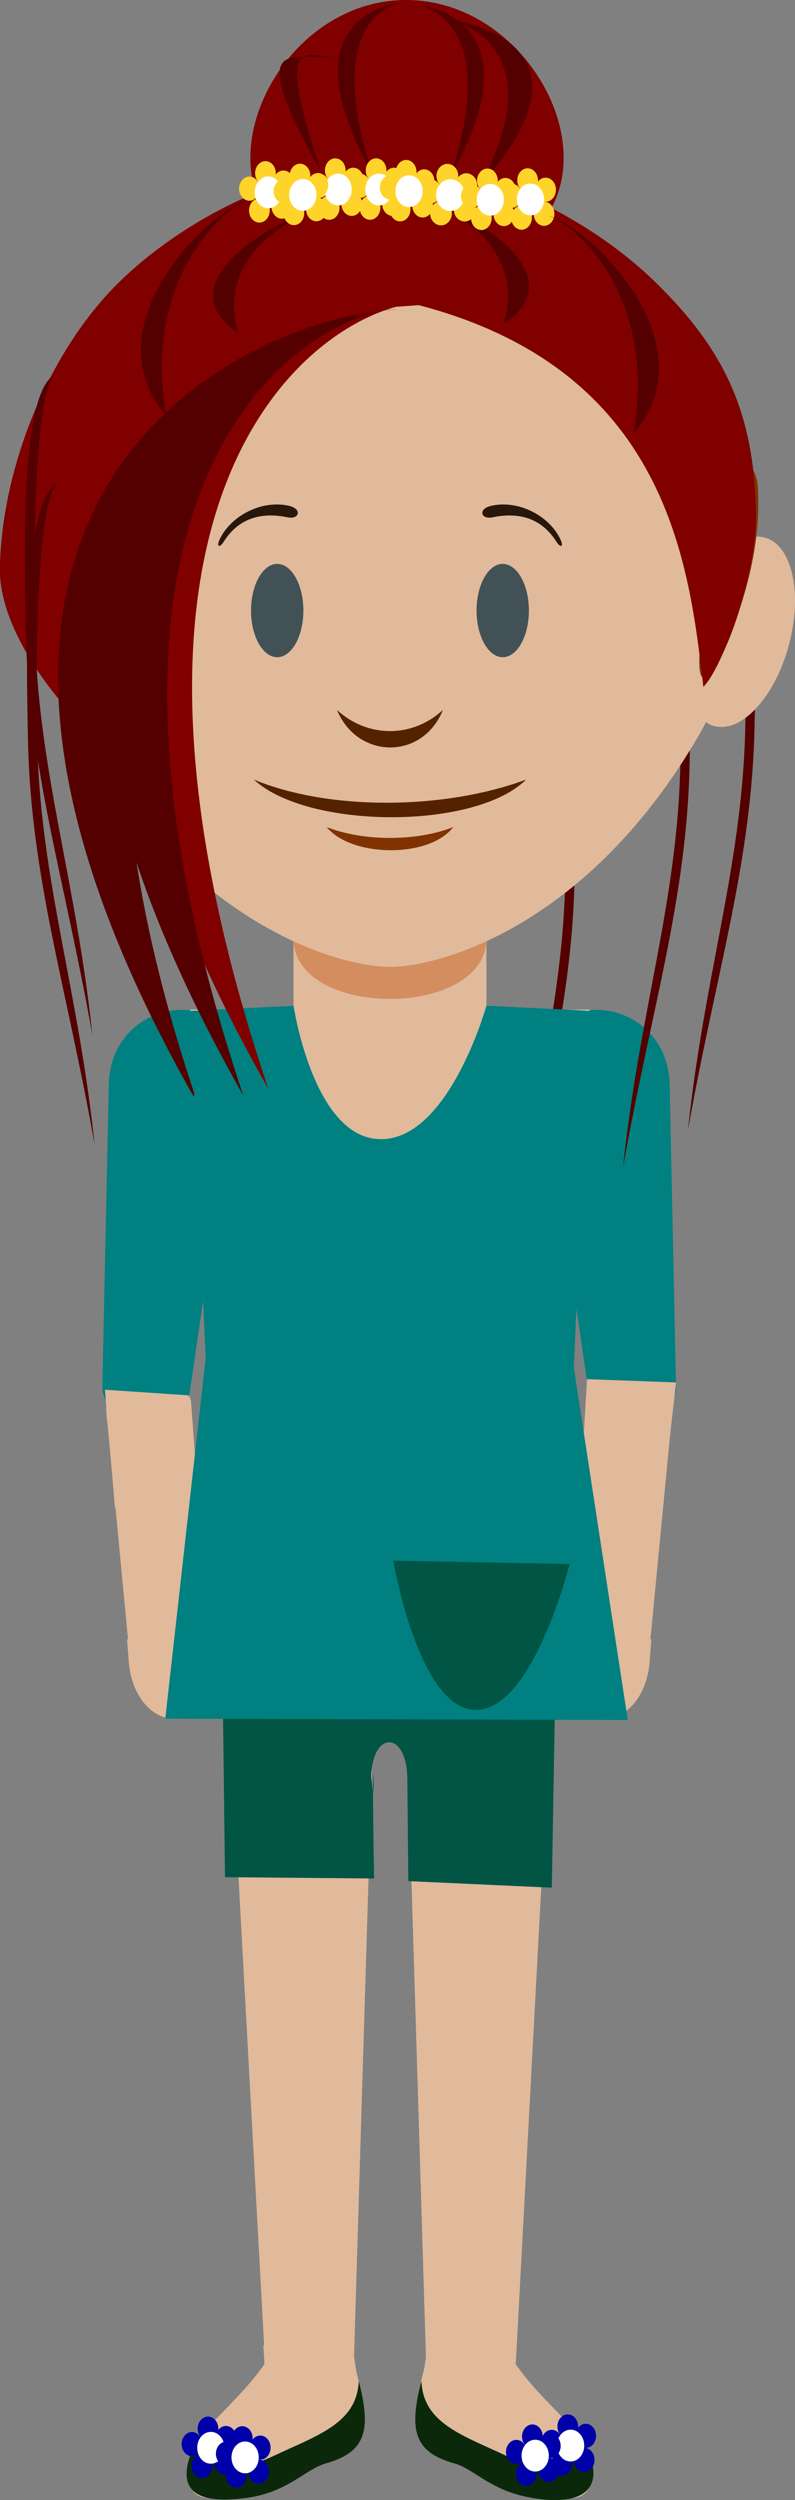 <?xml version="1.0" encoding="UTF-8" standalone="no"?>
<!-- Created with Inkscape (http://www.inkscape.org/) -->

<svg
   xmlns:dc="http://purl.org/dc/elements/1.1/"
   xmlns:cc="http://creativecommons.org/ns#"
   xmlns:rdf="http://www.w3.org/1999/02/22-rdf-syntax-ns#"
   xmlns:svg="http://www.w3.org/2000/svg"
   xmlns="http://www.w3.org/2000/svg"
   xmlns:sodipodi="http://sodipodi.sourceforge.net/DTD/sodipodi-0.dtd"
   xmlns:inkscape="http://www.inkscape.org/namespaces/inkscape"
   width="30.537mm"
   height="95.975mm"
   viewBox="0 0 108.203 340.068"
   id="svg12295"
   version="1.1"
   inkscape:version="0.91 r13725"
   sodipodi:docname="ana.svg"
   inkscape:export-filename="/home/piccolina/Escritorio/fundacion/megamente-web/Megamente/img/quien-soy/ejercicio1/ana.png"
   inkscape:export-xdpi="90"
   inkscape:export-ydpi="90">
  <rect x="0" y="0" width="108.203" height="340.068" fill="#808080" stroke="none"/>
  <defs
     id="defs12297" />
  <sodipodi:namedview
     id="base"
     pagecolor="#ffffff"
     bordercolor="#666666"
     borderopacity="1.0"
     inkscape:pageopacity="0.0"
     inkscape:pageshadow="2"
     inkscape:zoom="1.4"
     inkscape:cx="-100.79392"
     inkscape:cy="166.41273"
     inkscape:document-units="px"
     inkscape:current-layer="layer1"
     showgrid="false"
     fit-margin-top="0"
     fit-margin-left="0"
     fit-margin-right="0"
     fit-margin-bottom="0"
     inkscape:window-width="1366"
     inkscape:window-height="710"
     inkscape:window-x="0"
     inkscape:window-y="25"
     inkscape:window-maximized="1" />
  <g
     inkscape:label="Capa 1"
     inkscape:groupmode="layer"
     id="layer1"
     transform="translate(-346.912,-193.895)">
    <g
       id="g176"
       transform="matrix(1.25,0,0,-1.25,375.269,416.28)"
       style="fill:#e0ba9b;fill-opacity:1">
      <path
         d="m 0,0 -1.891,25.454 c -1.634,6.744 -10.373,5.938 -9.096,-2.424 L -8.677,-1.223 0,0 Z"
         style="fill:#e0ba9b;fill-opacity:1;fill-rule:evenodd;stroke:none"
         id="path178"
         inkscape:connector-curvature="0" />
    </g>
    <g
       id="g180"
       transform="matrix(1.25,0,0,-1.25,424.501,416.28)"
       style="fill:#e0ba9b;fill-opacity:1">
      <path
         d="m 0,0 1.891,25.454 c 1.636,6.744 10.463,6.593 9.185,-1.768 L 8.677,-1.223 0,0 Z"
         style="fill:#e0ba9b;fill-opacity:1;fill-rule:evenodd;stroke:none"
         id="path182"
         inkscape:connector-curvature="0" />
    </g>
    <g
       id="g184"
       transform="matrix(1.25,0,0,-1.468,399.508,218.284)"
       style="fill:#800000;fill-opacity:1">
      <path
         d="m 1.986,-8.237 c -5.312,-1.053 -10.726,1.1 -13.342,3.171 -8.653,6.85 0.074,21.681 13.491,21.681 13.163,0 22.091,-14.165 14.186,-21.171 -2.588,-2.294 -8.166,-4.733 -14.334,-3.681"
         style="fill:#800000;fill-opacity:1;fill-rule:evenodd;stroke:none"
         id="path186"
         inkscape:connector-curvature="0"
         sodipodi:nodetypes="ccscc" />
    </g>
    <g
       id="g188"
       transform="matrix(1.25,0,0,-1.25,379.069,340.187)"
       style="fill:#008080;fill-opacity:1">
      <path
         d="m 0,0 -5.284,-35.936 c -0.644,-4.383 -9.376,-1.982 -9.292,2.069 l 0.691,32.788 C -13.664,9.472 1.457,9.906 0,0"
         style="fill:#008080;fill-opacity:1;fill-rule:evenodd;stroke:none"
         id="path190"
         inkscape:connector-curvature="0" />
    </g>
    <g
       id="g192"
       transform="matrix(1.25,0,0,-1.25,420.701,340.187)"
       style="fill:#008080;fill-opacity:1">
      <path
         d="m 0,0 5.284,-35.936 c 0.644,-4.383 9.376,-1.982 9.292,2.07 L 13.887,-1.079 C 13.665,9.471 -1.457,9.906 0,0"
         style="fill:#008080;fill-opacity:1;fill-rule:evenodd;stroke:none"
         id="path194"
         inkscape:connector-curvature="0" />
    </g>
    <g
       id="g196"
       transform="matrix(1.25,0,0,-1.25,427.154,331.238)">
      <path
         d="m 0,0 -8.326,-62.257 -13.705,0 -14.2,0 L -43.465,0 0,0 Z"
         style="fill:#fcdabe;fill-opacity:1;fill-rule:evenodd;stroke:none"
         id="path198"
         inkscape:connector-curvature="0" />
    </g>
    <g
       id="g200"
       transform="matrix(1.25,0,0,-1.25,382.992,515.345)"
       style="fill:#e0ba9b;fill-opacity:1">
      <path
         d="m 0,0 c -3.09,-4.474 -7.206,-7.048 -8.235,-10.275 -0.581,-1.826 -0.148,-4.133 1.706,-4.363 7.978,-0.987 10.297,2.933 13.139,3.729 C 11.522,-9.531 11.647,-6.706 9.661,0 7.673,6.706 2.487,4.185 0,0"
         style="fill:#e0ba9b;fill-opacity:1;fill-rule:evenodd;stroke:none"
         id="path202"
         inkscape:connector-curvature="0" />
    </g>
    <g
       id="g204"
       transform="matrix(1.25,0,0,-1.25,377.17,409.059)"
       style="fill:#e0ba9b;fill-opacity:1">
      <path
         d="M 0,0 36.508,0 31.958,-84.992 22.19,-85.028 l -1.965,64.67 c -0.155,5.128 -3.786,5.158 -3.942,0 l -1.964,-64.67 -9.661,0 z"
         style="fill:#e0ba9b;fill-opacity:1;fill-rule:evenodd;stroke:none"
         id="path206"
         inkscape:connector-curvature="0"
         sodipodi:nodetypes="ccccccccc" />
    </g>
    <g
       id="g204-3"
       transform="matrix(1.25,0,0,-1.216,377.068,410.821)"
       style="fill:#005544;fill-opacity:1">
      <path
         d="M 0,0 36.508,0 35.958,-32.766 20.333,-32.032 20.225,-20.358 c -0.155,5.128 -3.786,5.158 -3.942,0 0.631,-6.583 -0.045,10.605 0.322,-11.38 l -16.232,0.147 z"
         style="opacity:0.99;fill:#005544;fill-opacity:1;fill-rule:evenodd;stroke:none"
         id="path206-6"
         inkscape:connector-curvature="0"
         sodipodi:nodetypes="ccccccccc" />
    </g>
    <g
       id="g208"
       transform="matrix(1.25,0,0,-1.25,425.42,415.323)">
      <path
         d="m 0,0 0,0 c -0.352,0.237 -0.793,-0.239 -0.825,-0.656 l -0.46,-6.162 c -0.032,-0.417 0.369,-0.624 0.721,-0.861 l 0,-10e-4 c 0.353,-0.237 0.793,0.239 0.825,0.657 l 0.46,6.161 C 0.753,-0.445 0.424,-0.056 0,0"
         style="fill:#fcdabe;fill-opacity:1;fill-rule:evenodd;stroke:none"
         id="path210"
         inkscape:connector-curvature="0" />
    </g>
    <g
       id="g212"
       transform="matrix(1.25,0,0,-1.25,424.369,418.617)"
       style="fill:#e0ba9b;fill-opacity:1">
      <path
         d="M 0,0 0.202,2.65 8.956,1.39 8.755,-1.26 C 7.907,-9.239 -0.993,-9.688 0,0"
         style="fill:#e0ba9b;fill-opacity:1;fill-rule:evenodd;stroke:none"
         id="path214"
         inkscape:connector-curvature="0" />
    </g>
    <g
       id="g216"
       transform="matrix(1.25,0,0,-1.25,399.987,289.062)"
       style="fill:#e0ba9b;fill-opacity:1">
      <path
         d="m 0,0 0,0 c 5.778,0 10.504,-4.726 10.504,-10.503 l 0,-22.805 c 0,-5.777 -4.44,-20.503 -13.647,-18.217 C -8.749,-50.134 -10.502,-39.085 -10.502,-33.308 l 0,22.805 C -10.502,-4.726 -5.776,0 0,0"
         style="fill:#e0ba9b;fill-opacity:1;fill-rule:evenodd;stroke:none"
         id="path218"
         inkscape:connector-curvature="0"
         sodipodi:nodetypes="ccsssssc" />
    </g>
    <g
       id="g220"
       transform="matrix(1.25,0,0,-1.25,413.116,321.548)"
       style="fill:#d38d5f">
      <path
         d="M 0,0 0,0 C 0,-8.77 -21.005,-8.77 -21.005,0 -21.005,8.769 0,8.769 0,0"
         style="fill:#d38d5f;fill-opacity:1;fill-rule:evenodd;stroke:none"
         id="path222"
         inkscape:connector-curvature="0" />
    </g>
    <path
       d="m 436.402,262.653 c 5.111,1.572 4.602,23.264 4.371,35.029 -0.364,18.592 -5.283,33.654 -9.071,55.043 2.179,-20.802 7.244,-35.699 7.777,-53.817 0.357,-12.123 0.056,-35.765 -3.078,-36.256 z"
       style="fill:#550000;fill-opacity:1;fill-rule:evenodd;stroke:none"
       id="path322-5-3-5"
       inkscape:connector-curvature="0"
       sodipodi:nodetypes="cacac" />
    <path
       d="m 420.745,278.31 c 5.111,1.572 4.602,23.264 4.371,35.029 -0.364,18.592 -5.283,33.654 -9.071,55.043 2.179,-20.802 7.244,-35.699 7.777,-53.817 0.357,-12.123 0.056,-35.765 -3.078,-36.256 z"
       style="fill:#550000;fill-opacity:1;fill-rule:evenodd;stroke:none"
       id="path322-5-3-6"
       inkscape:connector-curvature="0"
       sodipodi:nodetypes="cacac" />
    <g
       id="g224"
       transform="matrix(1.25,0,0,-1.25,399.987,221.035)"
       style="fill:#e0ba9b;fill-opacity:1">
      <path
         d="M 0,0 C -45.955,0 -42.435,-43.08 -33.667,-58.237 -21.701,-78.922 -5.608,-83.499 0,-83.499 c 5.61,0 21.703,4.577 33.669,25.262 C 42.437,-43.08 45.956,0 0,0"
         style="fill:#e0ba9b;fill-opacity:1;fill-rule:evenodd;stroke:none"
         id="path226"
         inkscape:connector-curvature="0" />
    </g>
    <g
       id="g228"
       transform="matrix(1.25,0,0,-1.25,374.35,415.324)">
      <path
         d="m 0,0 0.002,0.001 c 0.351,0.238 0.791,-0.239 0.823,-0.656 l 0.46,-6.162 C 1.317,-7.234 0.916,-7.441 0.564,-7.678 l 0,-0.001 c -0.353,-0.237 -0.793,0.239 -0.825,0.657 l -0.46,6.161 C -0.752,-0.444 -0.424,-0.056 0,0"
         style="fill:#fcdabe;fill-opacity:1;fill-rule:evenodd;stroke:none"
         id="path230"
         inkscape:connector-curvature="0" />
    </g>
    <g
       id="g232"
       transform="matrix(1.25,0,0,-1.25,375.401,418.617)"
       style="fill:#e0ba9b;fill-opacity:1">
      <path
         d="M 0,0 -0.2,2.65 -8.956,1.39 -8.755,-1.26 C -7.907,-9.239 0.993,-9.689 0,0"
         style="fill:#e0ba9b;fill-opacity:1;fill-rule:evenodd;stroke:none"
         id="path234"
         inkscape:connector-curvature="0" />
    </g>
    <g
       id="g236"
       transform="matrix(1.25,0,0,-1.25,437.908,339.804)"
       style="fill:#e0ba9b;fill-opacity:1">
      <path
         d="m -11.112,-5.051 -4.593,-10.245 -0.373,3.274 3.995,-43.382 -36.508,0 0.396,41.111 0.022,3.607 -0.34,12.285 c 17.853,-5.433 15.206,-7.278 39.482,3.726"
         style="fill:#e0ba9b;fill-opacity:1;fill-rule:evenodd;stroke:none"
         id="path238"
         inkscape:connector-curvature="0"
         sodipodi:nodetypes="ccccccccc" />
    </g>
    <g
       id="g240"
       transform="matrix(1.25,0,0,-1.25,376.372,394.785)"
       style="fill:#e3687f;fill-opacity:1" />
    <g
       id="g244"
       transform="matrix(1.25,0,0,-1.25,417.008,515.345)"
       style="fill:#e0ba9b;fill-opacity:1">
      <path
         d="m 0,0 c 3.092,-4.474 7.208,-7.048 8.237,-10.275 0.581,-1.826 0.148,-4.133 -1.706,-4.363 -7.979,-0.987 -10.298,2.933 -13.139,3.729 -4.912,1.378 -4.894,4.882 -2.908,11.588 C -2.278,-0.83 -3.664,-0.458 0,0"
         style="fill:#e0ba9b;fill-opacity:1;fill-rule:evenodd;stroke:none"
         id="path246"
         inkscape:connector-curvature="0"
         sodipodi:nodetypes="cccccc" />
    </g>
    <path
       d="m 445.241,257.602 c 5.111,1.572 4.602,23.264 4.371,35.029 -0.364,18.592 -5.283,33.654 -9.071,55.043 2.179,-20.802 7.244,-35.699 7.777,-53.817 0.357,-12.123 0.056,-35.765 -3.078,-36.256 z"
       style="fill:#550000;fill-opacity:1;fill-rule:evenodd;stroke:none"
       id="path322-5-3"
       inkscape:connector-curvature="0"
       sodipodi:nodetypes="cacac" />
    <g
       id="g252"
       transform="matrix(1.25,0,0,-1.25,450.926,266.993)"
       style="fill:#e0ba9b;fill-opacity:1">
      <path
         d="M 0,0 C -2.988,0.742 -6.619,-3.255 -8.109,-8.928 -9.6,-14.6 -8.385,-19.8 -5.395,-20.542 c 2.988,-0.743 6.619,3.255 8.109,8.928 C 4.205,-5.942 2.99,-0.742 0,0"
         style="fill:#e0ba9b;fill-opacity:1;fill-rule:evenodd;stroke:none"
         id="path254"
         inkscape:connector-curvature="0" />
    </g>
    <g
       id="g256"
       transform="matrix(1.25,0,0,-1.25,415.335,283.289)">
      <path
         d="m 0,0 c 1.569,0 2.85,2.28 2.85,5.077 0,2.797 -1.281,5.078 -2.85,5.078 -1.569,0 -2.85,-2.281 -2.85,-5.078 C -2.85,2.28 -1.569,0 0,0"
         style="fill:#425156;fill-opacity:1;fill-rule:evenodd;stroke:none"
         id="path258"
         inkscape:connector-curvature="0" />
    </g>
    <g
       id="g260"
       transform="matrix(1.25,0,0,-1.25,384.641,283.289)">
      <path
         d="m 0,0 c 1.569,0 2.85,2.28 2.85,5.077 0,2.797 -1.281,5.078 -2.85,5.078 -1.569,0 -2.851,-2.281 -2.851,-5.078 C -2.851,2.28 -1.569,0 0,0"
         style="fill:#425156;fill-opacity:1;fill-rule:evenodd;stroke:none"
         id="path262"
         inkscape:connector-curvature="0" />
    </g>
    <g
       id="g264"
       transform="matrix(1.25,0,0,-1.25,418.522,299.93)"
       style="fill:#552200">
      <path
         d="M 0,0 C -5.526,-5.502 -23.795,-5.431 -29.655,0 -21.523,-3.389 -8.977,-3.339 0,0"
         style="fill:#552200;fill-opacity:1;fill-rule:evenodd;stroke:none"
         id="path266"
         inkscape:connector-curvature="0" />
    </g>
    <g
       id="g268"
       transform="matrix(1.25,0,0,-1.25,407.193,290.467)"
       style="fill:#552200">
      <path
         d="M 0,0 C -2.212,-5.484 -9.317,-5.388 -11.529,0 -8.29,-2.995 -3.414,-3.135 0,0"
         style="fill:#552200;fill-opacity:1;fill-rule:evenodd;stroke:none"
         id="path270"
         inkscape:connector-curvature="0" />
    </g>
    <g
       id="g272"
       transform="matrix(1.25,0,0,-1.25,365.439,256.097)"
       style="fill:#803300;fill-opacity:1">
      <path
         d="m 0,0 c -6.959,-6.098 -6.52,-14.909 -6.048,-21.018 0.474,-6.109 -2.215,-1.798 -3.861,2.992 -1.645,4.79 -2.819,9.617 -2.448,15.023 C -11.989,2.403 3.319,11.057 0,0"
         style="fill:#803300;fill-opacity:1;fill-rule:evenodd;stroke:none"
         id="path274"
         inkscape:connector-curvature="0" />
    </g>
    <g
       id="g276"
       transform="matrix(1.25,0,0,-1.25,434.589,256.097)"
       style="fill:#803300;fill-opacity:1">
      <path
         d="m 0,0 c 6.959,-6.098 6.522,-14.909 6.048,-21.018 -0.472,-6.109 2.217,-1.798 3.861,2.992 1.647,4.79 2.819,9.617 2.45,15.023 C 11.991,2.403 -3.318,11.057 0,0"
         style="fill:#803300;fill-opacity:1;fill-rule:evenodd;stroke:none"
         id="path278"
         inkscape:connector-curvature="0" />
    </g>
    <g
       id="g280"
       transform="matrix(1.25,0,0,-1.25,375.938,523.349)"
       style="fill:#0b280b">
      <path
         d="m 0,0 c -1.201,-1.3 -2.163,-2.529 -2.591,-3.872 -1.503,-4.717 2.698,-4.841 6.13,-4.398 4.576,0.59 6.485,3.14 8.715,3.764 4.412,1.239 4.962,3.644 3.587,8.982 C 15.652,-0.181 11.296,-1.447 6.46,-3.741 1.623,-6.036 -2.276,-3.764 0,0"
         style="fill:#0b280b;fill-opacity:1;fill-rule:evenodd;stroke:none"
         id="path282"
         inkscape:connector-curvature="0" />
    </g>
    <g
       id="g284"
       transform="matrix(1.25,0,0,-1.25,424.067,523.349)"
       style="fill:#0b280b">
      <path
         d="m 0,0 c 1.201,-1.3 2.163,-2.529 2.591,-3.872 1.72,-5.4 -4.411,-4.992 -7.877,-4.053 -3.36,0.911 -5.044,2.881 -6.966,3.419 -4.412,1.239 -4.964,3.644 -3.589,8.982 0.189,-4.657 4.545,-5.923 9.381,-8.217 C -1.623,-6.036 2.276,-3.764 0,0"
         style="fill:#0b280b;fill-opacity:1;fill-rule:evenodd;stroke:none"
         id="path286"
         inkscape:connector-curvature="0" />
    </g>
    <g
       id="g288"
       transform="matrix(1.25,0,0,-1.25,408.598,306.395)"
       style="fill:#803300">
      <path
         d="M 0,0 C -2.566,-3.388 -11.055,-3.335 -13.776,0 -9.806,-1.571 -3.969,-1.577 0,0"
         style="fill:#803300;fill-opacity:1;fill-rule:evenodd;stroke:none"
         id="path290"
         inkscape:connector-curvature="0" />
    </g>
    <g
       id="g292"
       transform="matrix(1.25,0,0,-1.25,413.729,262.705)"
       style="fill:#28170b;fill-opacity:1">
      <path
         d="m 0,0 c 2.795,0.658 6.007,-0.865 7.383,-3.288 0.691,-1.214 0.22,-1.36 -0.249,-0.617 -1.82,2.886 -4.548,3.162 -6.959,2.66 C -1.1,-1.51 -1.43,-0.336 0,0"
         style="fill:#28170b;fill-opacity:1;fill-rule:evenodd;stroke:none"
         id="path294"
         inkscape:connector-curvature="0" />
    </g>
    <g
       id="g296"
       transform="matrix(1.25,0,0,-1.25,386.274,262.705)"
       style="fill:#28170b;fill-opacity:1">
      <path
         d="m 0,0 c -2.795,0.658 -6.007,-0.865 -7.385,-3.288 -0.689,-1.214 -0.218,-1.36 0.251,-0.617 1.82,2.886 4.548,3.162 6.957,2.66 C 1.1,-1.51 1.43,-0.336 0,0"
         style="fill:#28170b;fill-opacity:1;fill-rule:evenodd;stroke:none"
         id="path298"
         inkscape:connector-curvature="0" />
    </g>
    <g
       id="g300"
       transform="matrix(1.25,0,0,-1.25,373.862,397.327)"
       style="fill:#e0ba9b;fill-opacity:1">
      <path
         d="M -0.202,-0.354 -1.024,10.906 l -9.111,0.612 1.084,-12.772 8.847,0.345 z"
         style="fill:#e0ba9b;fill-opacity:1;fill-rule:evenodd;stroke:none"
         id="path302"
         inkscape:connector-curvature="0"
         sodipodi:nodetypes="cccccc" />
    </g>
    <g
       id="g304"
       transform="matrix(1.25,0,0,-1.25,425.861,397.327)"
       style="fill:#e0ba9b;fill-opacity:1">
      <path
         d="M 0,0 0.762,12.668 10.455,12.31 8.976,-0.699 Z"
         style="fill:#e0ba9b;fill-opacity:1;fill-rule:evenodd;stroke:none"
         id="path306"
         inkscape:connector-curvature="0"
         sodipodi:nodetypes="ccccc" />
    </g>
    <g
       id="g312"
       transform="matrix(1.33,0,0,-1.524,399.615,238.935)"
       style="fill:#800000;fill-opacity:1">
      <path
         d="m 3.229,2.32 c 25.475,-5.826 27.669,-23.098 29.122,-34.068 1.879,1.579 5.474,10.002 5.386,15.346 C 37.591,-7.499 34.689,-1.73 27.259,4.524 19.164,11.34 6.252,15.928 0,13.751 -6.252,15.928 -19.164,11.34 -27.259,4.524 c -7.43,-6.254 -12.231,-16.829 -12.377,-25.732 -0.088,-5.344 5.596,-11.447 7.475,-13.026 1.453,10.97 7.258,30.562 32.731,36.388"
         style="fill:#800000;fill-opacity:1;fill-rule:evenodd;stroke:none"
         id="path314"
         inkscape:connector-curvature="0"
         sodipodi:nodetypes="ccccccccc" />
    </g>
    <g
       id="g316"
       transform="matrix(1.25,0,0,-1.25,373.432,342.842)"
       style="fill:#550000;fill-opacity:1">
      <path
         d="m 0,0 c -22.253,66.233 10.575,84.984 21.308,85.508 -17.892,-1.717 -57.722,-21.754 -21.451,-85.651"
         style="fill:#550000;fill-opacity:1;fill-rule:evenodd;stroke:none"
         id="path318"
         inkscape:connector-curvature="0"
         sodipodi:nodetypes="ccc" />
    </g>
    <path
       style="fill:#e0ba9b;fill-opacity:1;fill-rule:evenodd;stroke:none;stroke-width:1px;stroke-linecap:butt;stroke-linejoin:miter;stroke-opacity:1"
       d="m 395.611,517.724 c 0,0 -6.051,1.707 -8.929,0.893 -1.512,-0.428 -3.75,-2.857 -3.75,-2.857 l -0.179,-2.857 c 0,0 3.062,2.028 4.821,2.321 2.483,0.414 7.5,-0.893 7.5,-0.893 z"
       id="path13145"
       inkscape:connector-curvature="0"
       sodipodi:nodetypes="caccacc" />
    <path
       style="fill:#e0ba9b;fill-opacity:1;fill-rule:evenodd;stroke:none;stroke-width:1px;stroke-linecap:butt;stroke-linejoin:miter;stroke-opacity:1"
       d="m 404.38,517.724 c 0,0 6.051,1.707 8.929,0.893 1.512,-0.428 3.75,-2.857 3.75,-2.857 l 0.179,-2.857 c 0,0 -3.062,2.028 -4.821,2.321 -2.483,0.414 -7.5,-0.893 -7.5,-0.893 z"
       id="path13145-3"
       inkscape:connector-curvature="0"
       sodipodi:nodetypes="caccacc" />
    <g
       id="g320-7"
       transform="matrix(-0.658,0,0,-1.25,356.329,344.504)"
       style="fill:#550000;fill-opacity:1">
      <path
         d="M 1.883,67.986 C 9.651,66.729 8.876,49.375 8.526,39.963 7.972,25.09 0.496,13.04 -5.26,-4.071 -1.948,12.57 5.75,24.488 6.56,38.982 c 0.542,9.699 0.085,28.612 -4.677,29.004 z"
         style="fill:#550000;fill-opacity:1;fill-rule:evenodd;stroke:none"
         id="path322-5"
         inkscape:connector-curvature="0"
         sodipodi:nodetypes="cacac" />
    </g>
    <g
       id="g308"
       transform="matrix(1.25,0,0,-1.585,372.822,331.382)"
       style="fill:#008080;fill-opacity:1">
      <path
         d="M 0,0 1.666,-29.819 -2.731,-60.755 47.626,-60.867 41.753,-30.629 43.465,0 32.235,0.432 c 0,0 -4.117,-11.658 -11.683,-11.449 C 13.366,-10.819 11.239,0.42 11.239,0.42 Z"
         style="fill:#008080;fill-opacity:1;fill-rule:evenodd;stroke:none"
         id="path310"
         inkscape:connector-curvature="0"
         sodipodi:nodetypes="cccccccacc" />
    </g>
    <path
       d="m 404.389,235.009 c -22.365,2.146 -66.35,27.014 -20.966,106.974 -27.772,-82.702 7.548,-106.319 20.966,-106.974 z"
       style="fill:#800000;fill-opacity:1;fill-rule:evenodd;stroke:none"
       id="path322-6"
       inkscape:connector-curvature="0"
       sodipodi:nodetypes="ccc" />
    <g
       id="g320"
       transform="matrix(-1.25,0,0,-1.25,379.991,342.842)"
       style="fill:#550000;fill-opacity:1">
      <path
         d="M -16.808,85.508 C 1.084,83.791 36.272,63.897 -0.036,-0.071 22.182,66.09 -6.074,84.984 -16.808,85.508 Z"
         style="fill:#550000;fill-opacity:1;fill-rule:evenodd;stroke:none"
         id="path322"
         inkscape:connector-curvature="0"
         sodipodi:nodetypes="ccc" />
    </g>
    <g
       id="g5766-2-1"
       transform="matrix(0.418,0,0,0.418,245.971,45.483)">
      <ellipse
         ry="3.929"
         rx="3.367"
         cy="413.737"
         cx="413.281"
         id="path4225-3-7-0-9"
         style="color:#000000;clip-rule:nonzero;display:inline;overflow:visible;visibility:visible;opacity:1;isolation:auto;mix-blend-mode:normal;color-interpolation:sRGB;color-interpolation-filters:linearRGB;solid-color:#000000;solid-opacity:1;fill:#ffd42a;fill-opacity:1;fill-rule:nonzero;stroke:none;stroke-width:0.45;stroke-linecap:round;stroke-linejoin:round;stroke-miterlimit:4;stroke-dasharray:none;stroke-dashoffset:0;stroke-opacity:1;color-rendering:auto;image-rendering:auto;shape-rendering:auto;text-rendering:auto;enable-background:accumulate" />
      <ellipse
         ry="3.929"
         rx="3.367"
         cy="418.761"
         cx="408.056"
         id="path4225-3-7-5-2-4"
         style="color:#000000;clip-rule:nonzero;display:inline;overflow:visible;visibility:visible;opacity:1;isolation:auto;mix-blend-mode:normal;color-interpolation:sRGB;color-interpolation-filters:linearRGB;solid-color:#000000;solid-opacity:1;fill:#ffd42a;fill-opacity:1;fill-rule:nonzero;stroke:none;stroke-width:0.45;stroke-linecap:round;stroke-linejoin:round;stroke-miterlimit:4;stroke-dasharray:none;stroke-dashoffset:0;stroke-opacity:1;color-rendering:auto;image-rendering:auto;shape-rendering:auto;text-rendering:auto;enable-background:accumulate" />
      <ellipse
         ry="3.929"
         rx="3.367"
         cy="425.877"
         cx="411.303"
         id="path4225-3-7-5-8-3-7"
         style="color:#000000;clip-rule:nonzero;display:inline;overflow:visible;visibility:visible;opacity:1;isolation:auto;mix-blend-mode:normal;color-interpolation:sRGB;color-interpolation-filters:linearRGB;solid-color:#000000;solid-opacity:1;fill:#ffd42a;fill-opacity:1;fill-rule:nonzero;stroke:none;stroke-width:0.45;stroke-linecap:round;stroke-linejoin:round;stroke-miterlimit:4;stroke-dasharray:none;stroke-dashoffset:0;stroke-opacity:1;color-rendering:auto;image-rendering:auto;shape-rendering:auto;text-rendering:auto;enable-background:accumulate" />
      <ellipse
         ry="3.929"
         rx="3.367"
         cy="424.614"
         cx="418.627"
         id="path4225-3-7-5-7-7-8"
         style="color:#000000;clip-rule:nonzero;display:inline;overflow:visible;visibility:visible;opacity:1;isolation:auto;mix-blend-mode:normal;color-interpolation:sRGB;color-interpolation-filters:linearRGB;solid-color:#000000;solid-opacity:1;fill:#ffd42a;fill-opacity:1;fill-rule:nonzero;stroke:none;stroke-width:0.45;stroke-linecap:round;stroke-linejoin:round;stroke-miterlimit:4;stroke-dasharray:none;stroke-dashoffset:0;stroke-opacity:1;color-rendering:auto;image-rendering:auto;shape-rendering:auto;text-rendering:auto;enable-background:accumulate" />
      <ellipse
         ry="3.929"
         rx="3.367"
         cy="416.785"
         cx="419.132"
         id="path4225-3-7-5-9-5-4"
         style="color:#000000;clip-rule:nonzero;display:inline;overflow:visible;visibility:visible;opacity:1;isolation:auto;mix-blend-mode:normal;color-interpolation:sRGB;color-interpolation-filters:linearRGB;solid-color:#000000;solid-opacity:1;fill:#ffd42a;fill-opacity:1;fill-rule:nonzero;stroke:none;stroke-width:0.45;stroke-linecap:round;stroke-linejoin:round;stroke-miterlimit:4;stroke-dasharray:none;stroke-dashoffset:0;stroke-opacity:1;color-rendering:auto;image-rendering:auto;shape-rendering:auto;text-rendering:auto;enable-background:accumulate" />
      <ellipse
         ry="5.179"
         rx="4.439"
         cy="419.96"
         cx="414.204"
         id="path4225-3-6-9-5"
         style="color:#000000;clip-rule:nonzero;display:inline;overflow:visible;visibility:visible;opacity:1;isolation:auto;mix-blend-mode:normal;color-interpolation:sRGB;color-interpolation-filters:linearRGB;solid-color:#000000;solid-opacity:1;fill:#ffffff;fill-opacity:1;fill-rule:nonzero;stroke:none;stroke-width:0.45;stroke-linecap:round;stroke-linejoin:round;stroke-miterlimit:4;stroke-dasharray:none;stroke-dashoffset:0;stroke-opacity:1;color-rendering:auto;image-rendering:auto;shape-rendering:auto;text-rendering:auto;enable-background:accumulate" />
    </g>
    <g
       id="g320-9"
       transform="matrix(-0.3,0,0,-0.3,397.438,219.733)"
       style="fill:#550000;fill-opacity:1">
      <path
         d="M -16.808,85.508 C 1.084,83.791 35.43,70.636 -0.878,6.667 21.339,72.829 -6.074,84.984 -16.808,85.508 Z"
         style="fill:#550000;fill-opacity:1;fill-rule:evenodd;stroke:none"
         id="path322-4"
         inkscape:connector-curvature="0"
         sodipodi:nodetypes="ccc" />
    </g>
    <g
       id="g320-9-8"
       transform="matrix(0.3,0,0,-0.3,407.671,219.986)"
       style="fill:#550000;fill-opacity:1">
      <path
         d="M -16.808,85.508 C 1.084,83.791 37.957,70.636 1.649,6.667 23.866,72.829 -6.074,84.984 -16.808,85.508 Z"
         style="fill:#550000;fill-opacity:1;fill-rule:evenodd;stroke:none"
         id="path322-4-1"
         inkscape:connector-curvature="0"
         sodipodi:nodetypes="ccc" />
    </g>
    <g
       id="g320-9-2"
       transform="matrix(0.429,0,0,-0.264,413.546,218.978)"
       style="fill:#550000;fill-opacity:1">
      <path
         d="M -16.808,85.508 C 1.084,83.791 33.328,63.897 -2.98,-0.071 19.238,66.09 -6.074,84.984 -16.808,85.508 Z"
         style="fill:#550000;fill-opacity:1;fill-rule:evenodd;stroke:none"
         id="path322-4-9"
         inkscape:connector-curvature="0"
         sodipodi:nodetypes="ccc" />
    </g>
    <g
       id="g320-9-3"
       transform="matrix(-0.3,0,0,-0.3,390.848,222.259)"
       style="fill:#550000;fill-opacity:1">
      <path
         d="M -5.015,68.661 C 12.877,66.944 37.114,80.744 0.807,16.775 23.024,82.937 5.719,68.137 -5.015,68.661 Z"
         style="fill:#550000;fill-opacity:1;fill-rule:evenodd;stroke:none"
         id="path322-4-90"
         inkscape:connector-curvature="0"
         sodipodi:nodetypes="ccc" />
    </g>
    <g
       id="g320-9-88"
       transform="matrix(-0.3,0,0,-0.3,369.991,254.566)"
       style="fill:#550000;fill-opacity:1">
      <path
         d="M -39.442,112.907 C -21.55,111.19 37.812,55.149 1.504,13.815 13,78.785 -28.708,112.383 -39.442,112.907 Z"
         style="fill:#550000;fill-opacity:1;fill-rule:evenodd;stroke:none"
         id="path322-4-5"
         inkscape:connector-curvature="0"
         sodipodi:nodetypes="ccc" />
    </g>
    <g
       id="g320-9-88-0"
       transform="matrix(0.3,0,0,-0.3,432.685,256.984)"
       style="fill:#550000;fill-opacity:1">
      <path
         d="M -39.442,112.907 C -21.55,111.19 37.812,55.149 1.504,13.815 13,78.785 -28.708,112.383 -39.442,112.907 Z"
         style="fill:#550000;fill-opacity:1;fill-rule:evenodd;stroke:none"
         id="path322-4-5-9"
         inkscape:connector-curvature="0"
         sodipodi:nodetypes="ccc" />
    </g>
    <g
       id="g320-9-88-6"
       transform="matrix(-0.3,0,0,-0.172,379.819,241.587)"
       style="fill:#550000;fill-opacity:1">
      <path
         d="M -39.442,112.907 C -21.55,111.19 37.812,55.149 1.504,13.815 13,78.785 -28.708,112.383 -39.442,112.907 Z"
         style="fill:#550000;fill-opacity:1;fill-rule:evenodd;stroke:none"
         id="path322-4-5-3"
         inkscape:connector-curvature="0"
         sodipodi:nodetypes="ccc" />
    </g>
    <g
       id="g320-9-88-6-8"
       transform="matrix(0.3,0,0,-0.172,415.007,240.324)"
       style="fill:#550000;fill-opacity:1">
      <path
         d="M -39.442,112.907 C -21.55,111.19 37.812,55.149 1.504,13.815 13,78.785 -28.708,112.383 -39.442,112.907 Z"
         style="fill:#550000;fill-opacity:1;fill-rule:evenodd;stroke:none"
         id="path322-4-5-3-5"
         inkscape:connector-curvature="0"
         sodipodi:nodetypes="ccc" />
    </g>
    <g
       id="g5766-2-1-6"
       transform="matrix(0.44,0,0,0.418,225.96,44.89)">
      <ellipse
         ry="3.929"
         rx="3.367"
         cy="413.737"
         cx="413.281"
         id="path4225-3-7-0-9-1"
         style="color:#000000;clip-rule:nonzero;display:inline;overflow:visible;visibility:visible;opacity:1;isolation:auto;mix-blend-mode:normal;color-interpolation:sRGB;color-interpolation-filters:linearRGB;solid-color:#000000;solid-opacity:1;fill:#ffd42a;fill-opacity:1;fill-rule:nonzero;stroke:none;stroke-width:0.45;stroke-linecap:round;stroke-linejoin:round;stroke-miterlimit:4;stroke-dasharray:none;stroke-dashoffset:0;stroke-opacity:1;color-rendering:auto;image-rendering:auto;shape-rendering:auto;text-rendering:auto;enable-background:accumulate" />
      <ellipse
         ry="3.929"
         rx="3.367"
         cy="418.761"
         cx="408.056"
         id="path4225-3-7-5-2-4-1"
         style="color:#000000;clip-rule:nonzero;display:inline;overflow:visible;visibility:visible;opacity:1;isolation:auto;mix-blend-mode:normal;color-interpolation:sRGB;color-interpolation-filters:linearRGB;solid-color:#000000;solid-opacity:1;fill:#ffd42a;fill-opacity:1;fill-rule:nonzero;stroke:none;stroke-width:0.45;stroke-linecap:round;stroke-linejoin:round;stroke-miterlimit:4;stroke-dasharray:none;stroke-dashoffset:0;stroke-opacity:1;color-rendering:auto;image-rendering:auto;shape-rendering:auto;text-rendering:auto;enable-background:accumulate" />
      <ellipse
         ry="3.929"
         rx="3.367"
         cy="425.877"
         cx="411.303"
         id="path4225-3-7-5-8-3-7-5"
         style="color:#000000;clip-rule:nonzero;display:inline;overflow:visible;visibility:visible;opacity:1;isolation:auto;mix-blend-mode:normal;color-interpolation:sRGB;color-interpolation-filters:linearRGB;solid-color:#000000;solid-opacity:1;fill:#ffd42a;fill-opacity:1;fill-rule:nonzero;stroke:none;stroke-width:0.45;stroke-linecap:round;stroke-linejoin:round;stroke-miterlimit:4;stroke-dasharray:none;stroke-dashoffset:0;stroke-opacity:1;color-rendering:auto;image-rendering:auto;shape-rendering:auto;text-rendering:auto;enable-background:accumulate" />
      <ellipse
         ry="3.929"
         rx="3.367"
         cy="424.614"
         cx="418.627"
         id="path4225-3-7-5-7-7-8-9"
         style="color:#000000;clip-rule:nonzero;display:inline;overflow:visible;visibility:visible;opacity:1;isolation:auto;mix-blend-mode:normal;color-interpolation:sRGB;color-interpolation-filters:linearRGB;solid-color:#000000;solid-opacity:1;fill:#ffd42a;fill-opacity:1;fill-rule:nonzero;stroke:none;stroke-width:0.45;stroke-linecap:round;stroke-linejoin:round;stroke-miterlimit:4;stroke-dasharray:none;stroke-dashoffset:0;stroke-opacity:1;color-rendering:auto;image-rendering:auto;shape-rendering:auto;text-rendering:auto;enable-background:accumulate" />
      <ellipse
         ry="3.929"
         rx="3.367"
         cy="416.785"
         cx="419.132"
         id="path4225-3-7-5-9-5-4-8"
         style="color:#000000;clip-rule:nonzero;display:inline;overflow:visible;visibility:visible;opacity:1;isolation:auto;mix-blend-mode:normal;color-interpolation:sRGB;color-interpolation-filters:linearRGB;solid-color:#000000;solid-opacity:1;fill:#ffd42a;fill-opacity:1;fill-rule:nonzero;stroke:none;stroke-width:0.45;stroke-linecap:round;stroke-linejoin:round;stroke-miterlimit:4;stroke-dasharray:none;stroke-dashoffset:0;stroke-opacity:1;color-rendering:auto;image-rendering:auto;shape-rendering:auto;text-rendering:auto;enable-background:accumulate" />
      <ellipse
         ry="5.179"
         rx="4.439"
         cy="419.96"
         cx="414.204"
         id="path4225-3-6-9-5-4"
         style="color:#000000;clip-rule:nonzero;display:inline;overflow:visible;visibility:visible;opacity:1;isolation:auto;mix-blend-mode:normal;color-interpolation:sRGB;color-interpolation-filters:linearRGB;solid-color:#000000;solid-opacity:1;fill:#ffffff;fill-opacity:1;fill-rule:nonzero;stroke:none;stroke-width:0.45;stroke-linecap:round;stroke-linejoin:round;stroke-miterlimit:4;stroke-dasharray:none;stroke-dashoffset:0;stroke-opacity:1;color-rendering:auto;image-rendering:auto;shape-rendering:auto;text-rendering:auto;enable-background:accumulate" />
    </g>
    <g
       id="g5766-2-1-8"
       transform="matrix(0.418,0,0,0.418,225.35,44.132)">
      <ellipse
         ry="3.929"
         rx="3.367"
         cy="413.737"
         cx="413.281"
         id="path4225-3-7-0-9-10"
         style="color:#000000;clip-rule:nonzero;display:inline;overflow:visible;visibility:visible;opacity:1;isolation:auto;mix-blend-mode:normal;color-interpolation:sRGB;color-interpolation-filters:linearRGB;solid-color:#000000;solid-opacity:1;fill:#ffd42a;fill-opacity:1;fill-rule:nonzero;stroke:none;stroke-width:0.45;stroke-linecap:round;stroke-linejoin:round;stroke-miterlimit:4;stroke-dasharray:none;stroke-dashoffset:0;stroke-opacity:1;color-rendering:auto;image-rendering:auto;shape-rendering:auto;text-rendering:auto;enable-background:accumulate" />
      <ellipse
         ry="3.929"
         rx="3.367"
         cy="418.761"
         cx="408.056"
         id="path4225-3-7-5-2-4-3"
         style="color:#000000;clip-rule:nonzero;display:inline;overflow:visible;visibility:visible;opacity:1;isolation:auto;mix-blend-mode:normal;color-interpolation:sRGB;color-interpolation-filters:linearRGB;solid-color:#000000;solid-opacity:1;fill:#ffd42a;fill-opacity:1;fill-rule:nonzero;stroke:none;stroke-width:0.45;stroke-linecap:round;stroke-linejoin:round;stroke-miterlimit:4;stroke-dasharray:none;stroke-dashoffset:0;stroke-opacity:1;color-rendering:auto;image-rendering:auto;shape-rendering:auto;text-rendering:auto;enable-background:accumulate" />
      <ellipse
         ry="3.929"
         rx="3.367"
         cy="425.877"
         cx="411.303"
         id="path4225-3-7-5-8-3-7-0"
         style="color:#000000;clip-rule:nonzero;display:inline;overflow:visible;visibility:visible;opacity:1;isolation:auto;mix-blend-mode:normal;color-interpolation:sRGB;color-interpolation-filters:linearRGB;solid-color:#000000;solid-opacity:1;fill:#ffd42a;fill-opacity:1;fill-rule:nonzero;stroke:none;stroke-width:0.45;stroke-linecap:round;stroke-linejoin:round;stroke-miterlimit:4;stroke-dasharray:none;stroke-dashoffset:0;stroke-opacity:1;color-rendering:auto;image-rendering:auto;shape-rendering:auto;text-rendering:auto;enable-background:accumulate" />
      <ellipse
         ry="3.929"
         rx="3.367"
         cy="424.614"
         cx="418.627"
         id="path4225-3-7-5-7-7-8-4"
         style="color:#000000;clip-rule:nonzero;display:inline;overflow:visible;visibility:visible;opacity:1;isolation:auto;mix-blend-mode:normal;color-interpolation:sRGB;color-interpolation-filters:linearRGB;solid-color:#000000;solid-opacity:1;fill:#ffd42a;fill-opacity:1;fill-rule:nonzero;stroke:none;stroke-width:0.45;stroke-linecap:round;stroke-linejoin:round;stroke-miterlimit:4;stroke-dasharray:none;stroke-dashoffset:0;stroke-opacity:1;color-rendering:auto;image-rendering:auto;shape-rendering:auto;text-rendering:auto;enable-background:accumulate" />
      <ellipse
         ry="3.929"
         rx="3.367"
         cy="416.785"
         cx="419.132"
         id="path4225-3-7-5-9-5-4-4"
         style="color:#000000;clip-rule:nonzero;display:inline;overflow:visible;visibility:visible;opacity:1;isolation:auto;mix-blend-mode:normal;color-interpolation:sRGB;color-interpolation-filters:linearRGB;solid-color:#000000;solid-opacity:1;fill:#ffd42a;fill-opacity:1;fill-rule:nonzero;stroke:none;stroke-width:0.45;stroke-linecap:round;stroke-linejoin:round;stroke-miterlimit:4;stroke-dasharray:none;stroke-dashoffset:0;stroke-opacity:1;color-rendering:auto;image-rendering:auto;shape-rendering:auto;text-rendering:auto;enable-background:accumulate" />
      <ellipse
         ry="5.179"
         rx="4.439"
         cy="419.96"
         cx="414.204"
         id="path4225-3-6-9-5-44"
         style="color:#000000;clip-rule:nonzero;display:inline;overflow:visible;visibility:visible;opacity:1;isolation:auto;mix-blend-mode:normal;color-interpolation:sRGB;color-interpolation-filters:linearRGB;solid-color:#000000;solid-opacity:1;fill:#ffffff;fill-opacity:1;fill-rule:nonzero;stroke:none;stroke-width:0.45;stroke-linecap:round;stroke-linejoin:round;stroke-miterlimit:4;stroke-dasharray:none;stroke-dashoffset:0;stroke-opacity:1;color-rendering:auto;image-rendering:auto;shape-rendering:auto;text-rendering:auto;enable-background:accumulate" />
    </g>
    <g
       id="g5766-2-1-7"
       transform="matrix(0.418,0,0,0.418,219.794,44.132)">
      <ellipse
         ry="3.929"
         rx="3.367"
         cy="413.737"
         cx="413.281"
         id="path4225-3-7-0-9-6"
         style="color:#000000;clip-rule:nonzero;display:inline;overflow:visible;visibility:visible;opacity:1;isolation:auto;mix-blend-mode:normal;color-interpolation:sRGB;color-interpolation-filters:linearRGB;solid-color:#000000;solid-opacity:1;fill:#ffd42a;fill-opacity:1;fill-rule:nonzero;stroke:none;stroke-width:0.45;stroke-linecap:round;stroke-linejoin:round;stroke-miterlimit:4;stroke-dasharray:none;stroke-dashoffset:0;stroke-opacity:1;color-rendering:auto;image-rendering:auto;shape-rendering:auto;text-rendering:auto;enable-background:accumulate" />
      <ellipse
         ry="3.929"
         rx="3.367"
         cy="418.761"
         cx="408.056"
         id="path4225-3-7-5-2-4-31"
         style="color:#000000;clip-rule:nonzero;display:inline;overflow:visible;visibility:visible;opacity:1;isolation:auto;mix-blend-mode:normal;color-interpolation:sRGB;color-interpolation-filters:linearRGB;solid-color:#000000;solid-opacity:1;fill:#ffd42a;fill-opacity:1;fill-rule:nonzero;stroke:none;stroke-width:0.45;stroke-linecap:round;stroke-linejoin:round;stroke-miterlimit:4;stroke-dasharray:none;stroke-dashoffset:0;stroke-opacity:1;color-rendering:auto;image-rendering:auto;shape-rendering:auto;text-rendering:auto;enable-background:accumulate" />
      <ellipse
         ry="3.929"
         rx="3.367"
         cy="425.877"
         cx="411.303"
         id="path4225-3-7-5-8-3-7-7"
         style="color:#000000;clip-rule:nonzero;display:inline;overflow:visible;visibility:visible;opacity:1;isolation:auto;mix-blend-mode:normal;color-interpolation:sRGB;color-interpolation-filters:linearRGB;solid-color:#000000;solid-opacity:1;fill:#ffd42a;fill-opacity:1;fill-rule:nonzero;stroke:none;stroke-width:0.45;stroke-linecap:round;stroke-linejoin:round;stroke-miterlimit:4;stroke-dasharray:none;stroke-dashoffset:0;stroke-opacity:1;color-rendering:auto;image-rendering:auto;shape-rendering:auto;text-rendering:auto;enable-background:accumulate" />
      <ellipse
         ry="3.929"
         rx="3.367"
         cy="424.614"
         cx="418.627"
         id="path4225-3-7-5-7-7-8-5"
         style="color:#000000;clip-rule:nonzero;display:inline;overflow:visible;visibility:visible;opacity:1;isolation:auto;mix-blend-mode:normal;color-interpolation:sRGB;color-interpolation-filters:linearRGB;solid-color:#000000;solid-opacity:1;fill:#ffd42a;fill-opacity:1;fill-rule:nonzero;stroke:none;stroke-width:0.45;stroke-linecap:round;stroke-linejoin:round;stroke-miterlimit:4;stroke-dasharray:none;stroke-dashoffset:0;stroke-opacity:1;color-rendering:auto;image-rendering:auto;shape-rendering:auto;text-rendering:auto;enable-background:accumulate" />
      <ellipse
         ry="3.929"
         rx="3.367"
         cy="416.785"
         cx="419.132"
         id="path4225-3-7-5-9-5-4-9"
         style="color:#000000;clip-rule:nonzero;display:inline;overflow:visible;visibility:visible;opacity:1;isolation:auto;mix-blend-mode:normal;color-interpolation:sRGB;color-interpolation-filters:linearRGB;solid-color:#000000;solid-opacity:1;fill:#ffd42a;fill-opacity:1;fill-rule:nonzero;stroke:none;stroke-width:0.45;stroke-linecap:round;stroke-linejoin:round;stroke-miterlimit:4;stroke-dasharray:none;stroke-dashoffset:0;stroke-opacity:1;color-rendering:auto;image-rendering:auto;shape-rendering:auto;text-rendering:auto;enable-background:accumulate" />
      <ellipse
         ry="5.179"
         rx="4.439"
         cy="419.96"
         cx="414.204"
         id="path4225-3-6-9-5-6"
         style="color:#000000;clip-rule:nonzero;display:inline;overflow:visible;visibility:visible;opacity:1;isolation:auto;mix-blend-mode:normal;color-interpolation:sRGB;color-interpolation-filters:linearRGB;solid-color:#000000;solid-opacity:1;fill:#ffffff;fill-opacity:1;fill-rule:nonzero;stroke:none;stroke-width:0.45;stroke-linecap:round;stroke-linejoin:round;stroke-miterlimit:4;stroke-dasharray:none;stroke-dashoffset:0;stroke-opacity:1;color-rendering:auto;image-rendering:auto;shape-rendering:auto;text-rendering:auto;enable-background:accumulate" />
    </g>
    <g
       id="g5766-2-1-2"
       transform="matrix(0.418,0,0,0.418,210.292,44.512)">
      <ellipse
         ry="3.929"
         rx="3.367"
         cy="413.737"
         cx="413.281"
         id="path4225-3-7-0-9-17"
         style="color:#000000;clip-rule:nonzero;display:inline;overflow:visible;visibility:visible;opacity:1;isolation:auto;mix-blend-mode:normal;color-interpolation:sRGB;color-interpolation-filters:linearRGB;solid-color:#000000;solid-opacity:1;fill:#ffd42a;fill-opacity:1;fill-rule:nonzero;stroke:none;stroke-width:0.45;stroke-linecap:round;stroke-linejoin:round;stroke-miterlimit:4;stroke-dasharray:none;stroke-dashoffset:0;stroke-opacity:1;color-rendering:auto;image-rendering:auto;shape-rendering:auto;text-rendering:auto;enable-background:accumulate" />
      <ellipse
         ry="3.929"
         rx="3.367"
         cy="418.761"
         cx="408.056"
         id="path4225-3-7-5-2-4-8"
         style="color:#000000;clip-rule:nonzero;display:inline;overflow:visible;visibility:visible;opacity:1;isolation:auto;mix-blend-mode:normal;color-interpolation:sRGB;color-interpolation-filters:linearRGB;solid-color:#000000;solid-opacity:1;fill:#ffd42a;fill-opacity:1;fill-rule:nonzero;stroke:none;stroke-width:0.45;stroke-linecap:round;stroke-linejoin:round;stroke-miterlimit:4;stroke-dasharray:none;stroke-dashoffset:0;stroke-opacity:1;color-rendering:auto;image-rendering:auto;shape-rendering:auto;text-rendering:auto;enable-background:accumulate" />
      <ellipse
         ry="3.929"
         rx="3.367"
         cy="425.877"
         cx="411.303"
         id="path4225-3-7-5-8-3-7-57"
         style="color:#000000;clip-rule:nonzero;display:inline;overflow:visible;visibility:visible;opacity:1;isolation:auto;mix-blend-mode:normal;color-interpolation:sRGB;color-interpolation-filters:linearRGB;solid-color:#000000;solid-opacity:1;fill:#ffd42a;fill-opacity:1;fill-rule:nonzero;stroke:none;stroke-width:0.45;stroke-linecap:round;stroke-linejoin:round;stroke-miterlimit:4;stroke-dasharray:none;stroke-dashoffset:0;stroke-opacity:1;color-rendering:auto;image-rendering:auto;shape-rendering:auto;text-rendering:auto;enable-background:accumulate" />
      <ellipse
         ry="3.929"
         rx="3.367"
         cy="424.614"
         cx="418.627"
         id="path4225-3-7-5-7-7-8-41"
         style="color:#000000;clip-rule:nonzero;display:inline;overflow:visible;visibility:visible;opacity:1;isolation:auto;mix-blend-mode:normal;color-interpolation:sRGB;color-interpolation-filters:linearRGB;solid-color:#000000;solid-opacity:1;fill:#ffd42a;fill-opacity:1;fill-rule:nonzero;stroke:none;stroke-width:0.45;stroke-linecap:round;stroke-linejoin:round;stroke-miterlimit:4;stroke-dasharray:none;stroke-dashoffset:0;stroke-opacity:1;color-rendering:auto;image-rendering:auto;shape-rendering:auto;text-rendering:auto;enable-background:accumulate" />
      <ellipse
         ry="3.929"
         rx="3.367"
         cy="416.785"
         cx="419.132"
         id="path4225-3-7-5-9-5-4-85"
         style="color:#000000;clip-rule:nonzero;display:inline;overflow:visible;visibility:visible;opacity:1;isolation:auto;mix-blend-mode:normal;color-interpolation:sRGB;color-interpolation-filters:linearRGB;solid-color:#000000;solid-opacity:1;fill:#ffd42a;fill-opacity:1;fill-rule:nonzero;stroke:none;stroke-width:0.45;stroke-linecap:round;stroke-linejoin:round;stroke-miterlimit:4;stroke-dasharray:none;stroke-dashoffset:0;stroke-opacity:1;color-rendering:auto;image-rendering:auto;shape-rendering:auto;text-rendering:auto;enable-background:accumulate" />
      <ellipse
         ry="5.179"
         rx="4.439"
         cy="419.96"
         cx="414.204"
         id="path4225-3-6-9-5-9"
         style="color:#000000;clip-rule:nonzero;display:inline;overflow:visible;visibility:visible;opacity:1;isolation:auto;mix-blend-mode:normal;color-interpolation:sRGB;color-interpolation-filters:linearRGB;solid-color:#000000;solid-opacity:1;fill:#ffffff;fill-opacity:1;fill-rule:nonzero;stroke:none;stroke-width:0.45;stroke-linecap:round;stroke-linejoin:round;stroke-miterlimit:4;stroke-dasharray:none;stroke-dashoffset:0;stroke-opacity:1;color-rendering:auto;image-rendering:auto;shape-rendering:auto;text-rendering:auto;enable-background:accumulate" />
    </g>
    <g
       id="g5766-2-1-75"
       transform="matrix(0.418,0,0,0.418,229.445,44.35)">
      <ellipse
         ry="3.929"
         rx="3.367"
         cy="413.737"
         cx="413.281"
         id="path4225-3-7-0-9-3"
         style="color:#000000;clip-rule:nonzero;display:inline;overflow:visible;visibility:visible;opacity:1;isolation:auto;mix-blend-mode:normal;color-interpolation:sRGB;color-interpolation-filters:linearRGB;solid-color:#000000;solid-opacity:1;fill:#ffd42a;fill-opacity:1;fill-rule:nonzero;stroke:none;stroke-width:0.45;stroke-linecap:round;stroke-linejoin:round;stroke-miterlimit:4;stroke-dasharray:none;stroke-dashoffset:0;stroke-opacity:1;color-rendering:auto;image-rendering:auto;shape-rendering:auto;text-rendering:auto;enable-background:accumulate" />
      <ellipse
         ry="3.929"
         rx="3.367"
         cy="418.761"
         cx="408.056"
         id="path4225-3-7-5-2-4-88"
         style="color:#000000;clip-rule:nonzero;display:inline;overflow:visible;visibility:visible;opacity:1;isolation:auto;mix-blend-mode:normal;color-interpolation:sRGB;color-interpolation-filters:linearRGB;solid-color:#000000;solid-opacity:1;fill:#ffd42a;fill-opacity:1;fill-rule:nonzero;stroke:none;stroke-width:0.45;stroke-linecap:round;stroke-linejoin:round;stroke-miterlimit:4;stroke-dasharray:none;stroke-dashoffset:0;stroke-opacity:1;color-rendering:auto;image-rendering:auto;shape-rendering:auto;text-rendering:auto;enable-background:accumulate" />
      <ellipse
         ry="3.929"
         rx="3.367"
         cy="425.877"
         cx="411.303"
         id="path4225-3-7-5-8-3-7-3"
         style="color:#000000;clip-rule:nonzero;display:inline;overflow:visible;visibility:visible;opacity:1;isolation:auto;mix-blend-mode:normal;color-interpolation:sRGB;color-interpolation-filters:linearRGB;solid-color:#000000;solid-opacity:1;fill:#ffd42a;fill-opacity:1;fill-rule:nonzero;stroke:none;stroke-width:0.45;stroke-linecap:round;stroke-linejoin:round;stroke-miterlimit:4;stroke-dasharray:none;stroke-dashoffset:0;stroke-opacity:1;color-rendering:auto;image-rendering:auto;shape-rendering:auto;text-rendering:auto;enable-background:accumulate" />
      <ellipse
         ry="3.929"
         rx="3.367"
         cy="424.614"
         cx="418.627"
         id="path4225-3-7-5-7-7-8-1"
         style="color:#000000;clip-rule:nonzero;display:inline;overflow:visible;visibility:visible;opacity:1;isolation:auto;mix-blend-mode:normal;color-interpolation:sRGB;color-interpolation-filters:linearRGB;solid-color:#000000;solid-opacity:1;fill:#ffd42a;fill-opacity:1;fill-rule:nonzero;stroke:none;stroke-width:0.45;stroke-linecap:round;stroke-linejoin:round;stroke-miterlimit:4;stroke-dasharray:none;stroke-dashoffset:0;stroke-opacity:1;color-rendering:auto;image-rendering:auto;shape-rendering:auto;text-rendering:auto;enable-background:accumulate" />
      <ellipse
         ry="3.929"
         rx="3.367"
         cy="416.785"
         cx="419.132"
         id="path4225-3-7-5-9-5-4-89"
         style="color:#000000;clip-rule:nonzero;display:inline;overflow:visible;visibility:visible;opacity:1;isolation:auto;mix-blend-mode:normal;color-interpolation:sRGB;color-interpolation-filters:linearRGB;solid-color:#000000;solid-opacity:1;fill:#ffd42a;fill-opacity:1;fill-rule:nonzero;stroke:none;stroke-width:0.45;stroke-linecap:round;stroke-linejoin:round;stroke-miterlimit:4;stroke-dasharray:none;stroke-dashoffset:0;stroke-opacity:1;color-rendering:auto;image-rendering:auto;shape-rendering:auto;text-rendering:auto;enable-background:accumulate" />
      <ellipse
         ry="5.179"
         rx="4.439"
         cy="419.96"
         cx="414.204"
         id="path4225-3-6-9-5-64"
         style="color:#000000;clip-rule:nonzero;display:inline;overflow:visible;visibility:visible;opacity:1;isolation:auto;mix-blend-mode:normal;color-interpolation:sRGB;color-interpolation-filters:linearRGB;solid-color:#000000;solid-opacity:1;fill:#ffffff;fill-opacity:1;fill-rule:nonzero;stroke:none;stroke-width:0.45;stroke-linecap:round;stroke-linejoin:round;stroke-miterlimit:4;stroke-dasharray:none;stroke-dashoffset:0;stroke-opacity:1;color-rendering:auto;image-rendering:auto;shape-rendering:auto;text-rendering:auto;enable-background:accumulate" />
    </g>
    <g
       id="g5766-2-1-3"
       transform="matrix(0.418,0,0,0.418,214.99,44.859)">
      <ellipse
         ry="3.929"
         rx="3.367"
         cy="413.737"
         cx="413.281"
         id="path4225-3-7-0-9-33"
         style="color:#000000;clip-rule:nonzero;display:inline;overflow:visible;visibility:visible;opacity:1;isolation:auto;mix-blend-mode:normal;color-interpolation:sRGB;color-interpolation-filters:linearRGB;solid-color:#000000;solid-opacity:1;fill:#ffd42a;fill-opacity:1;fill-rule:nonzero;stroke:none;stroke-width:0.45;stroke-linecap:round;stroke-linejoin:round;stroke-miterlimit:4;stroke-dasharray:none;stroke-dashoffset:0;stroke-opacity:1;color-rendering:auto;image-rendering:auto;shape-rendering:auto;text-rendering:auto;enable-background:accumulate" />
      <ellipse
         ry="3.929"
         rx="3.367"
         cy="418.761"
         cx="408.056"
         id="path4225-3-7-5-2-4-86"
         style="color:#000000;clip-rule:nonzero;display:inline;overflow:visible;visibility:visible;opacity:1;isolation:auto;mix-blend-mode:normal;color-interpolation:sRGB;color-interpolation-filters:linearRGB;solid-color:#000000;solid-opacity:1;fill:#ffd42a;fill-opacity:1;fill-rule:nonzero;stroke:none;stroke-width:0.45;stroke-linecap:round;stroke-linejoin:round;stroke-miterlimit:4;stroke-dasharray:none;stroke-dashoffset:0;stroke-opacity:1;color-rendering:auto;image-rendering:auto;shape-rendering:auto;text-rendering:auto;enable-background:accumulate" />
      <ellipse
         ry="3.929"
         rx="3.367"
         cy="425.877"
         cx="411.303"
         id="path4225-3-7-5-8-3-7-04"
         style="color:#000000;clip-rule:nonzero;display:inline;overflow:visible;visibility:visible;opacity:1;isolation:auto;mix-blend-mode:normal;color-interpolation:sRGB;color-interpolation-filters:linearRGB;solid-color:#000000;solid-opacity:1;fill:#ffd42a;fill-opacity:1;fill-rule:nonzero;stroke:none;stroke-width:0.45;stroke-linecap:round;stroke-linejoin:round;stroke-miterlimit:4;stroke-dasharray:none;stroke-dashoffset:0;stroke-opacity:1;color-rendering:auto;image-rendering:auto;shape-rendering:auto;text-rendering:auto;enable-background:accumulate" />
      <ellipse
         ry="3.929"
         rx="3.367"
         cy="424.614"
         cx="418.627"
         id="path4225-3-7-5-7-7-8-8"
         style="color:#000000;clip-rule:nonzero;display:inline;overflow:visible;visibility:visible;opacity:1;isolation:auto;mix-blend-mode:normal;color-interpolation:sRGB;color-interpolation-filters:linearRGB;solid-color:#000000;solid-opacity:1;fill:#ffd42a;fill-opacity:1;fill-rule:nonzero;stroke:none;stroke-width:0.45;stroke-linecap:round;stroke-linejoin:round;stroke-miterlimit:4;stroke-dasharray:none;stroke-dashoffset:0;stroke-opacity:1;color-rendering:auto;image-rendering:auto;shape-rendering:auto;text-rendering:auto;enable-background:accumulate" />
      <ellipse
         ry="3.929"
         rx="3.367"
         cy="416.785"
         cx="419.132"
         id="path4225-3-7-5-9-5-4-88"
         style="color:#000000;clip-rule:nonzero;display:inline;overflow:visible;visibility:visible;opacity:1;isolation:auto;mix-blend-mode:normal;color-interpolation:sRGB;color-interpolation-filters:linearRGB;solid-color:#000000;solid-opacity:1;fill:#ffd42a;fill-opacity:1;fill-rule:nonzero;stroke:none;stroke-width:0.45;stroke-linecap:round;stroke-linejoin:round;stroke-miterlimit:4;stroke-dasharray:none;stroke-dashoffset:0;stroke-opacity:1;color-rendering:auto;image-rendering:auto;shape-rendering:auto;text-rendering:auto;enable-background:accumulate" />
      <ellipse
         ry="5.179"
         rx="4.439"
         cy="419.96"
         cx="414.204"
         id="path4225-3-6-9-5-97"
         style="color:#000000;clip-rule:nonzero;display:inline;overflow:visible;visibility:visible;opacity:1;isolation:auto;mix-blend-mode:normal;color-interpolation:sRGB;color-interpolation-filters:linearRGB;solid-color:#000000;solid-opacity:1;fill:#ffffff;fill-opacity:1;fill-rule:nonzero;stroke:none;stroke-width:0.45;stroke-linecap:round;stroke-linejoin:round;stroke-miterlimit:4;stroke-dasharray:none;stroke-dashoffset:0;stroke-opacity:1;color-rendering:auto;image-rendering:auto;shape-rendering:auto;text-rendering:auto;enable-background:accumulate" />
    </g>
    <g
       id="g5766-2-1-76"
       transform="matrix(0.418,0,0,0.418,240.502,45.521)">
      <ellipse
         ry="3.929"
         rx="3.367"
         cy="413.737"
         cx="413.281"
         id="path4225-3-7-0-9-4"
         style="color:#000000;clip-rule:nonzero;display:inline;overflow:visible;visibility:visible;opacity:1;isolation:auto;mix-blend-mode:normal;color-interpolation:sRGB;color-interpolation-filters:linearRGB;solid-color:#000000;solid-opacity:1;fill:#ffd42a;fill-opacity:1;fill-rule:nonzero;stroke:none;stroke-width:0.45;stroke-linecap:round;stroke-linejoin:round;stroke-miterlimit:4;stroke-dasharray:none;stroke-dashoffset:0;stroke-opacity:1;color-rendering:auto;image-rendering:auto;shape-rendering:auto;text-rendering:auto;enable-background:accumulate" />
      <ellipse
         ry="3.929"
         rx="3.367"
         cy="418.761"
         cx="408.056"
         id="path4225-3-7-5-2-4-30"
         style="color:#000000;clip-rule:nonzero;display:inline;overflow:visible;visibility:visible;opacity:1;isolation:auto;mix-blend-mode:normal;color-interpolation:sRGB;color-interpolation-filters:linearRGB;solid-color:#000000;solid-opacity:1;fill:#ffd42a;fill-opacity:1;fill-rule:nonzero;stroke:none;stroke-width:0.45;stroke-linecap:round;stroke-linejoin:round;stroke-miterlimit:4;stroke-dasharray:none;stroke-dashoffset:0;stroke-opacity:1;color-rendering:auto;image-rendering:auto;shape-rendering:auto;text-rendering:auto;enable-background:accumulate" />
      <ellipse
         ry="3.929"
         rx="3.367"
         cy="425.877"
         cx="411.303"
         id="path4225-3-7-5-8-3-7-30"
         style="color:#000000;clip-rule:nonzero;display:inline;overflow:visible;visibility:visible;opacity:1;isolation:auto;mix-blend-mode:normal;color-interpolation:sRGB;color-interpolation-filters:linearRGB;solid-color:#000000;solid-opacity:1;fill:#ffd42a;fill-opacity:1;fill-rule:nonzero;stroke:none;stroke-width:0.45;stroke-linecap:round;stroke-linejoin:round;stroke-miterlimit:4;stroke-dasharray:none;stroke-dashoffset:0;stroke-opacity:1;color-rendering:auto;image-rendering:auto;shape-rendering:auto;text-rendering:auto;enable-background:accumulate" />
      <ellipse
         ry="3.929"
         rx="3.367"
         cy="424.614"
         cx="418.627"
         id="path4225-3-7-5-7-7-8-92"
         style="color:#000000;clip-rule:nonzero;display:inline;overflow:visible;visibility:visible;opacity:1;isolation:auto;mix-blend-mode:normal;color-interpolation:sRGB;color-interpolation-filters:linearRGB;solid-color:#000000;solid-opacity:1;fill:#ffd42a;fill-opacity:1;fill-rule:nonzero;stroke:none;stroke-width:0.45;stroke-linecap:round;stroke-linejoin:round;stroke-miterlimit:4;stroke-dasharray:none;stroke-dashoffset:0;stroke-opacity:1;color-rendering:auto;image-rendering:auto;shape-rendering:auto;text-rendering:auto;enable-background:accumulate" />
      <ellipse
         ry="3.929"
         rx="3.367"
         cy="416.785"
         cx="419.132"
         id="path4225-3-7-5-9-5-4-5"
         style="color:#000000;clip-rule:nonzero;display:inline;overflow:visible;visibility:visible;opacity:1;isolation:auto;mix-blend-mode:normal;color-interpolation:sRGB;color-interpolation-filters:linearRGB;solid-color:#000000;solid-opacity:1;fill:#ffd42a;fill-opacity:1;fill-rule:nonzero;stroke:none;stroke-width:0.45;stroke-linecap:round;stroke-linejoin:round;stroke-miterlimit:4;stroke-dasharray:none;stroke-dashoffset:0;stroke-opacity:1;color-rendering:auto;image-rendering:auto;shape-rendering:auto;text-rendering:auto;enable-background:accumulate" />
      <ellipse
         ry="5.179"
         rx="4.439"
         cy="419.96"
         cx="414.204"
         id="path4225-3-6-9-5-40"
         style="color:#000000;clip-rule:nonzero;display:inline;overflow:visible;visibility:visible;opacity:1;isolation:auto;mix-blend-mode:normal;color-interpolation:sRGB;color-interpolation-filters:linearRGB;solid-color:#000000;solid-opacity:1;fill:#ffffff;fill-opacity:1;fill-rule:nonzero;stroke:none;stroke-width:0.45;stroke-linecap:round;stroke-linejoin:round;stroke-miterlimit:4;stroke-dasharray:none;stroke-dashoffset:0;stroke-opacity:1;color-rendering:auto;image-rendering:auto;shape-rendering:auto;text-rendering:auto;enable-background:accumulate" />
    </g>
    <path
       style="fill:#005544;fill-opacity:1;fill-rule:evenodd;stroke:none;stroke-width:1px;stroke-linecap:butt;stroke-linejoin:miter;stroke-opacity:1"
       d="m 400.444,406.179 23.991,0.461 c 0,0 -5.033,20.146 -12.918,19.839 -7.702,-0.3 -11.073,-20.3 -11.073,-20.3 z"
       id="path6383"
       inkscape:connector-curvature="0"
       sodipodi:nodetypes="ccac" />
    <path
       d="m 354.788,244.641 c -5.111,1.572 -4.602,23.264 -4.371,35.029 0.364,18.592 5.283,33.654 9.071,55.043 -2.179,-20.802 -7.244,-35.699 -7.777,-53.817 -0.357,-12.123 -0.056,-35.765 3.078,-36.256 z"
       style="fill:#550000;fill-opacity:1;fill-rule:evenodd;stroke:none"
       id="path322-5-3-5-4"
       inkscape:connector-curvature="0"
       sodipodi:nodetypes="cacac" />
    <g
       id="g5766-2-1-76-7"
       transform="matrix(0.418,0,0,0.418,202.471,351.308)">
      <ellipse
         ry="3.929"
         rx="3.367"
         cy="413.737"
         cx="413.281"
         id="path4225-3-7-0-9-4-5"
         style="color:#000000;clip-rule:nonzero;display:inline;overflow:visible;visibility:visible;opacity:1;isolation:auto;mix-blend-mode:normal;color-interpolation:sRGB;color-interpolation-filters:linearRGB;solid-color:#000000;solid-opacity:1;fill:#0000aa;fill-opacity:1;fill-rule:nonzero;stroke:none;stroke-width:0.45;stroke-linecap:round;stroke-linejoin:round;stroke-miterlimit:4;stroke-dasharray:none;stroke-dashoffset:0;stroke-opacity:1;color-rendering:auto;image-rendering:auto;shape-rendering:auto;text-rendering:auto;enable-background:accumulate" />
      <ellipse
         ry="3.929"
         rx="3.367"
         cy="418.761"
         cx="408.056"
         id="path4225-3-7-5-2-4-30-3"
         style="color:#000000;clip-rule:nonzero;display:inline;overflow:visible;visibility:visible;opacity:1;isolation:auto;mix-blend-mode:normal;color-interpolation:sRGB;color-interpolation-filters:linearRGB;solid-color:#000000;solid-opacity:1;fill:#0000aa;fill-opacity:1;fill-rule:nonzero;stroke:none;stroke-width:0.45;stroke-linecap:round;stroke-linejoin:round;stroke-miterlimit:4;stroke-dasharray:none;stroke-dashoffset:0;stroke-opacity:1;color-rendering:auto;image-rendering:auto;shape-rendering:auto;text-rendering:auto;enable-background:accumulate" />
      <ellipse
         ry="3.929"
         rx="3.367"
         cy="425.877"
         cx="411.303"
         id="path4225-3-7-5-8-3-7-30-5"
         style="color:#000000;clip-rule:nonzero;display:inline;overflow:visible;visibility:visible;opacity:1;isolation:auto;mix-blend-mode:normal;color-interpolation:sRGB;color-interpolation-filters:linearRGB;solid-color:#000000;solid-opacity:1;fill:#0000aa;fill-opacity:1;fill-rule:nonzero;stroke:none;stroke-width:0.45;stroke-linecap:round;stroke-linejoin:round;stroke-miterlimit:4;stroke-dasharray:none;stroke-dashoffset:0;stroke-opacity:1;color-rendering:auto;image-rendering:auto;shape-rendering:auto;text-rendering:auto;enable-background:accumulate" />
      <ellipse
         ry="3.929"
         rx="3.367"
         cy="424.614"
         cx="418.627"
         id="path4225-3-7-5-7-7-8-92-6"
         style="color:#000000;clip-rule:nonzero;display:inline;overflow:visible;visibility:visible;opacity:1;isolation:auto;mix-blend-mode:normal;color-interpolation:sRGB;color-interpolation-filters:linearRGB;solid-color:#000000;solid-opacity:1;fill:#0000aa;fill-opacity:1;fill-rule:nonzero;stroke:none;stroke-width:0.45;stroke-linecap:round;stroke-linejoin:round;stroke-miterlimit:4;stroke-dasharray:none;stroke-dashoffset:0;stroke-opacity:1;color-rendering:auto;image-rendering:auto;shape-rendering:auto;text-rendering:auto;enable-background:accumulate" />
      <ellipse
         ry="3.929"
         rx="3.367"
         cy="416.785"
         cx="419.132"
         id="path4225-3-7-5-9-5-4-5-2"
         style="color:#000000;clip-rule:nonzero;display:inline;overflow:visible;visibility:visible;opacity:1;isolation:auto;mix-blend-mode:normal;color-interpolation:sRGB;color-interpolation-filters:linearRGB;solid-color:#000000;solid-opacity:1;fill:#0000aa;fill-opacity:1;fill-rule:nonzero;stroke:none;stroke-width:0.45;stroke-linecap:round;stroke-linejoin:round;stroke-miterlimit:4;stroke-dasharray:none;stroke-dashoffset:0;stroke-opacity:1;color-rendering:auto;image-rendering:auto;shape-rendering:auto;text-rendering:auto;enable-background:accumulate" />
      <ellipse
         ry="5.179"
         rx="4.439"
         cy="419.96"
         cx="414.204"
         id="path4225-3-6-9-5-40-9"
         style="color:#000000;clip-rule:nonzero;display:inline;overflow:visible;visibility:visible;opacity:1;isolation:auto;mix-blend-mode:normal;color-interpolation:sRGB;color-interpolation-filters:linearRGB;solid-color:#000000;solid-opacity:1;fill:#ffffff;fill-opacity:1;fill-rule:nonzero;stroke:none;stroke-width:0.45;stroke-linecap:round;stroke-linejoin:round;stroke-miterlimit:4;stroke-dasharray:none;stroke-dashoffset:0;stroke-opacity:1;color-rendering:auto;image-rendering:auto;shape-rendering:auto;text-rendering:auto;enable-background:accumulate" />
    </g>
    <g
       id="g5766-2-1-76-1"
       transform="matrix(0.418,0,0,0.418,207.136,352.614)">
      <ellipse
         ry="3.929"
         rx="3.367"
         cy="413.737"
         cx="413.281"
         id="path4225-3-7-0-9-4-2"
         style="color:#000000;clip-rule:nonzero;display:inline;overflow:visible;visibility:visible;opacity:1;isolation:auto;mix-blend-mode:normal;color-interpolation:sRGB;color-interpolation-filters:linearRGB;solid-color:#000000;solid-opacity:1;fill:#0000aa;fill-opacity:1;fill-rule:nonzero;stroke:none;stroke-width:0.45;stroke-linecap:round;stroke-linejoin:round;stroke-miterlimit:4;stroke-dasharray:none;stroke-dashoffset:0;stroke-opacity:1;color-rendering:auto;image-rendering:auto;shape-rendering:auto;text-rendering:auto;enable-background:accumulate" />
      <ellipse
         ry="3.929"
         rx="3.367"
         cy="418.761"
         cx="408.056"
         id="path4225-3-7-5-2-4-30-7"
         style="color:#000000;clip-rule:nonzero;display:inline;overflow:visible;visibility:visible;opacity:1;isolation:auto;mix-blend-mode:normal;color-interpolation:sRGB;color-interpolation-filters:linearRGB;solid-color:#000000;solid-opacity:1;fill:#0000aa;fill-opacity:1;fill-rule:nonzero;stroke:none;stroke-width:0.45;stroke-linecap:round;stroke-linejoin:round;stroke-miterlimit:4;stroke-dasharray:none;stroke-dashoffset:0;stroke-opacity:1;color-rendering:auto;image-rendering:auto;shape-rendering:auto;text-rendering:auto;enable-background:accumulate" />
      <ellipse
         ry="3.929"
         rx="3.367"
         cy="425.877"
         cx="411.303"
         id="path4225-3-7-5-8-3-7-30-0"
         style="color:#000000;clip-rule:nonzero;display:inline;overflow:visible;visibility:visible;opacity:1;isolation:auto;mix-blend-mode:normal;color-interpolation:sRGB;color-interpolation-filters:linearRGB;solid-color:#000000;solid-opacity:1;fill:#0000aa;fill-opacity:1;fill-rule:nonzero;stroke:none;stroke-width:0.45;stroke-linecap:round;stroke-linejoin:round;stroke-miterlimit:4;stroke-dasharray:none;stroke-dashoffset:0;stroke-opacity:1;color-rendering:auto;image-rendering:auto;shape-rendering:auto;text-rendering:auto;enable-background:accumulate" />
      <ellipse
         ry="3.929"
         rx="3.367"
         cy="424.614"
         cx="418.627"
         id="path4225-3-7-5-7-7-8-92-9"
         style="color:#000000;clip-rule:nonzero;display:inline;overflow:visible;visibility:visible;opacity:1;isolation:auto;mix-blend-mode:normal;color-interpolation:sRGB;color-interpolation-filters:linearRGB;solid-color:#000000;solid-opacity:1;fill:#0000aa;fill-opacity:1;fill-rule:nonzero;stroke:none;stroke-width:0.45;stroke-linecap:round;stroke-linejoin:round;stroke-miterlimit:4;stroke-dasharray:none;stroke-dashoffset:0;stroke-opacity:1;color-rendering:auto;image-rendering:auto;shape-rendering:auto;text-rendering:auto;enable-background:accumulate" />
      <ellipse
         ry="3.929"
         rx="3.367"
         cy="416.785"
         cx="419.132"
         id="path4225-3-7-5-9-5-4-5-3"
         style="color:#000000;clip-rule:nonzero;display:inline;overflow:visible;visibility:visible;opacity:1;isolation:auto;mix-blend-mode:normal;color-interpolation:sRGB;color-interpolation-filters:linearRGB;solid-color:#000000;solid-opacity:1;fill:#0000aa;fill-opacity:1;fill-rule:nonzero;stroke:none;stroke-width:0.45;stroke-linecap:round;stroke-linejoin:round;stroke-miterlimit:4;stroke-dasharray:none;stroke-dashoffset:0;stroke-opacity:1;color-rendering:auto;image-rendering:auto;shape-rendering:auto;text-rendering:auto;enable-background:accumulate" />
      <ellipse
         ry="5.179"
         rx="4.439"
         cy="419.96"
         cx="414.204"
         id="path4225-3-6-9-5-40-6"
         style="color:#000000;clip-rule:nonzero;display:inline;overflow:visible;visibility:visible;opacity:1;isolation:auto;mix-blend-mode:normal;color-interpolation:sRGB;color-interpolation-filters:linearRGB;solid-color:#000000;solid-opacity:1;fill:#ffffff;fill-opacity:1;fill-rule:nonzero;stroke:none;stroke-width:0.45;stroke-linecap:round;stroke-linejoin:round;stroke-miterlimit:4;stroke-dasharray:none;stroke-dashoffset:0;stroke-opacity:1;color-rendering:auto;image-rendering:auto;shape-rendering:auto;text-rendering:auto;enable-background:accumulate" />
    </g>
    <g
       id="g5766-2-1-76-0"
       transform="matrix(0.418,0,0,0.418,251.435,351.006)">
      <ellipse
         ry="3.929"
         rx="3.367"
         cy="413.737"
         cx="413.281"
         id="path4225-3-7-0-9-4-6"
         style="color:#000000;clip-rule:nonzero;display:inline;overflow:visible;visibility:visible;opacity:1;isolation:auto;mix-blend-mode:normal;color-interpolation:sRGB;color-interpolation-filters:linearRGB;solid-color:#000000;solid-opacity:1;fill:#0000aa;fill-opacity:1;fill-rule:nonzero;stroke:none;stroke-width:0.45;stroke-linecap:round;stroke-linejoin:round;stroke-miterlimit:4;stroke-dasharray:none;stroke-dashoffset:0;stroke-opacity:1;color-rendering:auto;image-rendering:auto;shape-rendering:auto;text-rendering:auto;enable-background:accumulate" />
      <ellipse
         ry="3.929"
         rx="3.367"
         cy="418.761"
         cx="408.056"
         id="path4225-3-7-5-2-4-30-2"
         style="color:#000000;clip-rule:nonzero;display:inline;overflow:visible;visibility:visible;opacity:1;isolation:auto;mix-blend-mode:normal;color-interpolation:sRGB;color-interpolation-filters:linearRGB;solid-color:#000000;solid-opacity:1;fill:#0000aa;fill-opacity:1;fill-rule:nonzero;stroke:none;stroke-width:0.45;stroke-linecap:round;stroke-linejoin:round;stroke-miterlimit:4;stroke-dasharray:none;stroke-dashoffset:0;stroke-opacity:1;color-rendering:auto;image-rendering:auto;shape-rendering:auto;text-rendering:auto;enable-background:accumulate" />
      <ellipse
         ry="3.929"
         rx="3.367"
         cy="425.877"
         cx="411.303"
         id="path4225-3-7-5-8-3-7-30-6"
         style="color:#000000;clip-rule:nonzero;display:inline;overflow:visible;visibility:visible;opacity:1;isolation:auto;mix-blend-mode:normal;color-interpolation:sRGB;color-interpolation-filters:linearRGB;solid-color:#000000;solid-opacity:1;fill:#0000aa;fill-opacity:1;fill-rule:nonzero;stroke:none;stroke-width:0.45;stroke-linecap:round;stroke-linejoin:round;stroke-miterlimit:4;stroke-dasharray:none;stroke-dashoffset:0;stroke-opacity:1;color-rendering:auto;image-rendering:auto;shape-rendering:auto;text-rendering:auto;enable-background:accumulate" />
      <ellipse
         ry="3.929"
         rx="3.367"
         cy="424.614"
         cx="418.627"
         id="path4225-3-7-5-7-7-8-92-1"
         style="color:#000000;clip-rule:nonzero;display:inline;overflow:visible;visibility:visible;opacity:1;isolation:auto;mix-blend-mode:normal;color-interpolation:sRGB;color-interpolation-filters:linearRGB;solid-color:#000000;solid-opacity:1;fill:#0000aa;fill-opacity:1;fill-rule:nonzero;stroke:none;stroke-width:0.45;stroke-linecap:round;stroke-linejoin:round;stroke-miterlimit:4;stroke-dasharray:none;stroke-dashoffset:0;stroke-opacity:1;color-rendering:auto;image-rendering:auto;shape-rendering:auto;text-rendering:auto;enable-background:accumulate" />
      <ellipse
         ry="3.929"
         rx="3.367"
         cy="416.785"
         cx="419.132"
         id="path4225-3-7-5-9-5-4-5-8"
         style="color:#000000;clip-rule:nonzero;display:inline;overflow:visible;visibility:visible;opacity:1;isolation:auto;mix-blend-mode:normal;color-interpolation:sRGB;color-interpolation-filters:linearRGB;solid-color:#000000;solid-opacity:1;fill:#0000aa;fill-opacity:1;fill-rule:nonzero;stroke:none;stroke-width:0.45;stroke-linecap:round;stroke-linejoin:round;stroke-miterlimit:4;stroke-dasharray:none;stroke-dashoffset:0;stroke-opacity:1;color-rendering:auto;image-rendering:auto;shape-rendering:auto;text-rendering:auto;enable-background:accumulate" />
      <ellipse
         ry="5.179"
         rx="4.439"
         cy="419.96"
         cx="414.204"
         id="path4225-3-6-9-5-40-7"
         style="color:#000000;clip-rule:nonzero;display:inline;overflow:visible;visibility:visible;opacity:1;isolation:auto;mix-blend-mode:normal;color-interpolation:sRGB;color-interpolation-filters:linearRGB;solid-color:#000000;solid-opacity:1;fill:#ffffff;fill-opacity:1;fill-rule:nonzero;stroke:none;stroke-width:0.45;stroke-linecap:round;stroke-linejoin:round;stroke-miterlimit:4;stroke-dasharray:none;stroke-dashoffset:0;stroke-opacity:1;color-rendering:auto;image-rendering:auto;shape-rendering:auto;text-rendering:auto;enable-background:accumulate" />
    </g>
    <g
       id="g5766-2-1-76-9"
       transform="matrix(0.418,0,0,0.418,246.619,352.376)">
      <ellipse
         ry="3.929"
         rx="3.367"
         cy="413.737"
         cx="413.281"
         id="path4225-3-7-0-9-4-20"
         style="color:#000000;clip-rule:nonzero;display:inline;overflow:visible;visibility:visible;opacity:1;isolation:auto;mix-blend-mode:normal;color-interpolation:sRGB;color-interpolation-filters:linearRGB;solid-color:#000000;solid-opacity:1;fill:#0000aa;fill-opacity:1;fill-rule:nonzero;stroke:none;stroke-width:0.45;stroke-linecap:round;stroke-linejoin:round;stroke-miterlimit:4;stroke-dasharray:none;stroke-dashoffset:0;stroke-opacity:1;color-rendering:auto;image-rendering:auto;shape-rendering:auto;text-rendering:auto;enable-background:accumulate" />
      <ellipse
         ry="3.929"
         rx="3.367"
         cy="418.761"
         cx="408.056"
         id="path4225-3-7-5-2-4-30-23"
         style="color:#000000;clip-rule:nonzero;display:inline;overflow:visible;visibility:visible;opacity:1;isolation:auto;mix-blend-mode:normal;color-interpolation:sRGB;color-interpolation-filters:linearRGB;solid-color:#000000;solid-opacity:1;fill:#0000aa;fill-opacity:1;fill-rule:nonzero;stroke:none;stroke-width:0.45;stroke-linecap:round;stroke-linejoin:round;stroke-miterlimit:4;stroke-dasharray:none;stroke-dashoffset:0;stroke-opacity:1;color-rendering:auto;image-rendering:auto;shape-rendering:auto;text-rendering:auto;enable-background:accumulate" />
      <ellipse
         ry="3.929"
         rx="3.367"
         cy="425.877"
         cx="411.303"
         id="path4225-3-7-5-8-3-7-30-7"
         style="color:#000000;clip-rule:nonzero;display:inline;overflow:visible;visibility:visible;opacity:1;isolation:auto;mix-blend-mode:normal;color-interpolation:sRGB;color-interpolation-filters:linearRGB;solid-color:#000000;solid-opacity:1;fill:#0000aa;fill-opacity:1;fill-rule:nonzero;stroke:none;stroke-width:0.45;stroke-linecap:round;stroke-linejoin:round;stroke-miterlimit:4;stroke-dasharray:none;stroke-dashoffset:0;stroke-opacity:1;color-rendering:auto;image-rendering:auto;shape-rendering:auto;text-rendering:auto;enable-background:accumulate" />
      <ellipse
         ry="3.929"
         rx="3.367"
         cy="424.614"
         cx="418.627"
         id="path4225-3-7-5-7-7-8-92-5"
         style="color:#000000;clip-rule:nonzero;display:inline;overflow:visible;visibility:visible;opacity:1;isolation:auto;mix-blend-mode:normal;color-interpolation:sRGB;color-interpolation-filters:linearRGB;solid-color:#000000;solid-opacity:1;fill:#0000aa;fill-opacity:1;fill-rule:nonzero;stroke:none;stroke-width:0.45;stroke-linecap:round;stroke-linejoin:round;stroke-miterlimit:4;stroke-dasharray:none;stroke-dashoffset:0;stroke-opacity:1;color-rendering:auto;image-rendering:auto;shape-rendering:auto;text-rendering:auto;enable-background:accumulate" />
      <ellipse
         ry="3.929"
         rx="3.367"
         cy="416.785"
         cx="419.132"
         id="path4225-3-7-5-9-5-4-5-9"
         style="color:#000000;clip-rule:nonzero;display:inline;overflow:visible;visibility:visible;opacity:1;isolation:auto;mix-blend-mode:normal;color-interpolation:sRGB;color-interpolation-filters:linearRGB;solid-color:#000000;solid-opacity:1;fill:#0000aa;fill-opacity:1;fill-rule:nonzero;stroke:none;stroke-width:0.45;stroke-linecap:round;stroke-linejoin:round;stroke-miterlimit:4;stroke-dasharray:none;stroke-dashoffset:0;stroke-opacity:1;color-rendering:auto;image-rendering:auto;shape-rendering:auto;text-rendering:auto;enable-background:accumulate" />
      <ellipse
         ry="5.179"
         rx="4.439"
         cy="419.96"
         cx="414.204"
         id="path4225-3-6-9-5-40-2"
         style="color:#000000;clip-rule:nonzero;display:inline;overflow:visible;visibility:visible;opacity:1;isolation:auto;mix-blend-mode:normal;color-interpolation:sRGB;color-interpolation-filters:linearRGB;solid-color:#000000;solid-opacity:1;fill:#ffffff;fill-opacity:1;fill-rule:nonzero;stroke:none;stroke-width:0.45;stroke-linecap:round;stroke-linejoin:round;stroke-miterlimit:4;stroke-dasharray:none;stroke-dashoffset:0;stroke-opacity:1;color-rendering:auto;image-rendering:auto;shape-rendering:auto;text-rendering:auto;enable-background:accumulate" />
    </g>
  </g>
</svg>
